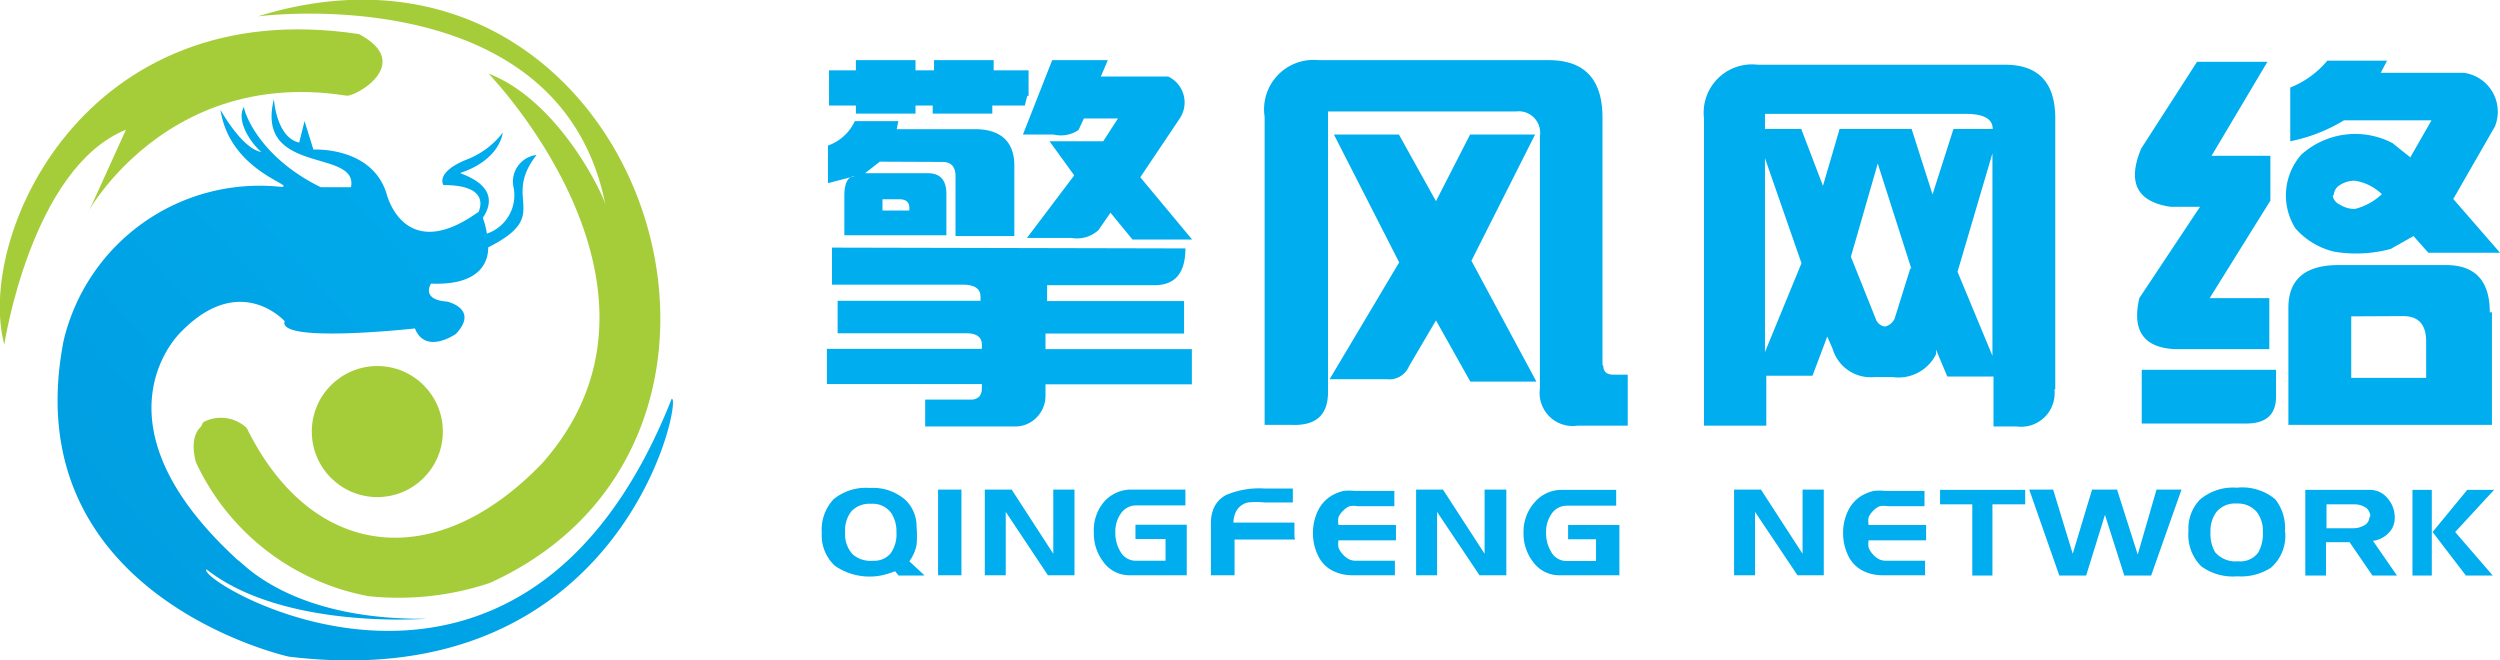 <svg id="Layer_1" data-name="Layer 1" xmlns="http://www.w3.org/2000/svg" viewBox="0 0 93.09 24.58"><defs><style>.cls-1{fill:#00adee}.cls-1,.cls-2,.cls-3{fill-rule:evenodd}.cls-2{fill:url(#GradientFill_1)}.cls-3,.cls-4{fill:#a5cd39}</style><linearGradient id="GradientFill_1" x1="452.5" y1="540.32" x2="549.6" y2="452.89" gradientUnits="userSpaceOnUse"><stop offset="0" stop-color="#0058a8"/><stop offset="1" stop-color="#00adee"/></linearGradient></defs><title>qingfeng</title><path class="cls-1" d="M558.89 455.51v1.38h4.87q.66 0 .66.45v.15h-5.32v1.21h4.79c.38 0 .58.14.58.42v.16h-5.77v1.31h5.77v.19a.45.45 0 0 1-.09.27.43.43 0 0 1-.32.12h-1.7v1h3.35a1.1 1.1 0 0 0 .84-.38 1.13 1.13 0 0 0 .29-.74v-.45h5.45v-1.31h-5.45v-.58H572v-1.21h-5.1v-.59h4q1.15 0 1.15-1.37zm2.51-1.8c.25 0 .37.11.37.32v.1h-1v-.42zm10-4.57h-2.5l.26-.61h-2.07L566 451.3h1.15a1.15 1.15 0 0 0 .92-.17l.2-.43h1.27l-.55.85h-2l.92 1.27-1.76 2.33h1.66a1.18 1.18 0 0 0 1-.29l.45-.65.82 1h2.22l-1.93-2.32 1.47-2.19a1.07 1.07 0 0 0-.43-1.56zm-5.24.72l-.09.36h-1.21v.3h-2.22v-.3H562v.3h-2.22v-.3h-1v-1.31h1v-.38H562v.38h.69v-.38h2.22v.38h1.3v.95zm-3.16 2.46c.33 0 .49.18.49.53v2.23h2.19v-2.62c0-.9-.51-1.36-1.47-1.36h-2.91l.06-.3h-1.62a1.73 1.73 0 0 1-1 .91v1.4l1-.26c-.26 0-.39.26-.39.74v1.46h3.8v-1.54c0-.51-.23-.77-.69-.77h-2.34l.55-.43zm24.58 7.57v-9.22q0-2.14-2-2.14H577a1.84 1.84 0 0 0-2 2.11v11.47h1q1.34.06 1.36-1.18v-10.49h7a.8.8 0 0 1 .89.92v9.4a1.23 1.23 0 0 0 1.4 1.38h1.87v-1.9h-.55c-.24 0-.36-.12-.36-.34zM582.7 456l2.42 4.5h-2.46l-1.28-2.28-1 1.7a.8.8 0 0 1-.84.49h-2.12l2.59-4.35-2.43-4.76H580l1.38 2.48 1.27-2.48h2.42l-2.37 4.7zm21.74 4.77V450.7q0-2-1.87-2h-9.21a1.8 1.8 0 0 0-2 2v11.44h2.32v-1.86h1.72l.55-1.46.2.46a1.48 1.48 0 0 0 1.57 1.05h.66a1.56 1.56 0 0 0 1.62-.85v-.17l.42 1h1.72v1.86h.86a1.25 1.25 0 0 0 1.41-1.37zm-5.4-4.48l-.58 1.86a.53.53 0 0 1-.36.3.42.42 0 0 1-.33-.25l-.94-2.35 1-3.47 1.25 3.91zm-4.05-.2l-1.36 3.31v-7.22l1.36 3.91zm0-5h-1.36v-.56h7.48q1 0 1 .56h-1.46l-.78 2.44-.78-2.44h-2.68l-.62 2.12-.81-2.12zm7.09 8.4l-1.28-3.08 1.3-4.41v7.54zm18.54-1.57q0-1.76-1.63-1.76h-4q-1.89 0-1.87 1.63v4.32h7.58v-4.19zm-3.23.14q.86 0 .86.94v1.36h-2.79v-2.29zm-5.84 4q1.11 0 1.11-1v-1h-5v2zm-1.36-4.67l2.26-3.63v-1.67h-2.19l2.08-3.5h-2.62l-2.08 3.23q-.79 1.89 1.09 2.17h1.1l-2.26 3.4q-.42 1.81 1.31 1.9h3.53v-1.9zm6.62-8.84h-2.24a3.48 3.48 0 0 1-1.38 1v2a6.12 6.12 0 0 0 2-.78h3.26l-.79 1.38-.66-.53a3 3 0 0 0-3.4.43 2.3 2.3 0 0 0-.22 2.74 2.77 2.77 0 0 0 1.44.87 4.94 4.94 0 0 0 2.11-.1l.85-.48.55.62H621l-1.74-2 1.55-2.7a1.46 1.46 0 0 0-1.17-2h-3.08l.25-.48zm-2 5a.46.46 0 0 1 .23-.37 1 1 0 0 1 .56-.16 1.85 1.85 0 0 1 1 .5 2.26 2.26 0 0 1-1 .55 1 1 0 0 1-.56-.16.45.45 0 0 1-.27-.33zm-52.52 14.17h-.92l-.13-.16a3.61 3.61 0 0 1-.48.15 2.28 2.28 0 0 1-1.76-.35 1.54 1.54 0 0 1-.49-1.23 1.65 1.65 0 0 1 .44-1.25 1.89 1.89 0 0 1 1.35-.42 1.83 1.83 0 0 1 1.34.46 1.37 1.37 0 0 1 .4 1 3.7 3.7 0 0 1 0 .66 1.55 1.55 0 0 1-.27.61l.56.52zm-1-1.61a1.24 1.24 0 0 0-.19-.71.85.85 0 0 0-.76-.35.92.92 0 0 0-.72.27 1.13 1.13 0 0 0-.24.78 1.1 1.1 0 0 0 .28.83 1 1 0 0 0 .75.24.8.8 0 0 0 .66-.27 1.22 1.22 0 0 0 .22-.79zm2.42 1.6h-.87v-3.19h.87v3.19zm4.22 0h-1l-1.57-2.36v2.36h-.78v-3.19h1l1.55 2.39v-2.39h.79v3.19zm4.26 0H570a1.19 1.19 0 0 1-1-.49 1.74 1.74 0 0 1-.36-1.1A1.64 1.64 0 0 1 569 465a1.34 1.34 0 0 1 1.05-.48h2v.59h-1.83a.68.68 0 0 0-.58.31 1.16 1.16 0 0 0-.2.69 1.34 1.34 0 0 0 .19.72.65.65 0 0 0 .58.34h1.1v-.81h-1.12v-.53h1.91v1.88zm3.94-1.33h-2.25v1.33H573v-2a1.34 1.34 0 0 1 .07-.4 1 1 0 0 1 .5-.59 3.16 3.16 0 0 1 1.42-.24h1.06v.52H575a2.89 2.89 0 0 0-.62 0 .65.65 0 0 0-.44.33.89.89 0 0 0-.1.42h2.27v.53zm3.72 1.33h-1.59a1.61 1.61 0 0 1-.71-.16 1.2 1.2 0 0 1-.56-.57 1.88 1.88 0 0 1-.19-.85 1.84 1.84 0 0 1 .19-.83 1.3 1.3 0 0 1 .57-.59 1.68 1.68 0 0 1 .38-.14 1.94 1.94 0 0 1 .42 0h1.47v.57h-1.36a.85.85 0 0 0-.31 0 .71.71 0 0 0-.24.17.75.75 0 0 0-.17.24.78.78 0 0 0 0 .29h2.14v.57h-2.14a.81.81 0 0 0 0 .27.77.77 0 0 0 .15.24.85.85 0 0 0 .23.19.59.59 0 0 0 .28.06h1.44v.55zm4.15 0h-1l-1.58-2.36v2.36h-.78v-3.19h1l1.55 2.39v-2.39h.81v3.19zm4.26 0H586a1.2 1.2 0 0 1-1-.49 1.74 1.74 0 0 1-.36-1.1 1.64 1.64 0 0 1 .4-1.11 1.33 1.33 0 0 1 1.05-.48h2v.59h-1.83a.68.68 0 0 0-.58.31 1.16 1.16 0 0 0-.2.69 1.34 1.34 0 0 0 .19.72.65.65 0 0 0 .58.34h1.09v-.81h-1.04v-.53h1.91v1.88zm7.58 0h-1l-1.58-2.36v2.36h-.78v-3.19h1l1.55 2.39v-2.39h.79v3.19zm3.8 0H598a1.62 1.62 0 0 1-.71-.16 1.2 1.2 0 0 1-.56-.57 1.89 1.89 0 0 1-.19-.85 1.84 1.84 0 0 1 .19-.83 1.3 1.3 0 0 1 .57-.59 1.68 1.68 0 0 1 .38-.14 1.94 1.94 0 0 1 .42 0h1.47v.57h-1.36a.85.85 0 0 0-.31 0 .72.72 0 0 0-.24.17.75.75 0 0 0-.17.24.78.78 0 0 0 0 .29h2.14v.57h-2.14a.8.8 0 0 0 0 .27.77.77 0 0 0 .15.24.84.84 0 0 0 .23.19.59.59 0 0 0 .28.06h1.44v.55zm3.68-2.64h-1.22v2.65h-.75v-2.65h-1.2v-.54h3.17v.54zm5.82-.55l-1.13 3.2h-1l-.72-2.26-.7 2.26h-1l-1.12-3.2h.89l.73 2.39.72-2.39h.93l.77 2.42.7-2.42zm3.86 1.58a1.57 1.57 0 0 1-.53 1.33 2.05 2.05 0 0 1-1.25.32 2 2 0 0 1-1.34-.37 1.65 1.65 0 0 1-.48-1.32 1.55 1.55 0 0 1 .42-1.16 1.9 1.9 0 0 1 1.38-.45 1.92 1.92 0 0 1 1.43.43 1.71 1.71 0 0 1 .36 1.21zm-.83 0a1.14 1.14 0 0 0-.23-.75.93.93 0 0 0-.76-.31.88.88 0 0 0-.75.33 1.17 1.17 0 0 0-.21.72 1.37 1.37 0 0 0 .17.76 1 1 0 0 0 .86.34.82.82 0 0 0 .75-.33 1.43 1.43 0 0 0 .17-.77zm5 1.62h-.92l-.85-1.24h-.88v1.24h-.77v-3.19h2.39a.85.85 0 0 1 .67.31 1.07 1.07 0 0 1 .27.73.78.78 0 0 1-.23.57 1 1 0 0 1-.58.29l.9 1.3zm-1-2.19a.4.4 0 0 0-.17-.34.78.78 0 0 0-.46-.12h-1v.89h1a.8.8 0 0 0 .39-.1.37.37 0 0 0 .21-.33zm4.61-1l-1.45 1.57 1.4 1.62h-1l-1.24-1.62 1.29-1.57zm-2.32 3.19h-.72v-3.19h.72z" transform="translate(-527.91 -446.29)"/><path class="cls-2" d="M545.89 454.4a3.34 3.34 0 0 1 .15.59 1.51 1.51 0 0 0 1-1.69 1 1 0 0 1 .85-1.24c-1.33 1.69.62 2.22-1.8 3.44 0 .7-.48 1.42-2.13 1.35 0 0-.4.6.6.67 0 0 1.2.27.33 1.2 0 0-1.13.8-1.53-.2 0 0-5.14.57-4.85-.27 0 0-1.66-1.86-3.86.4 0 0-3.56 3.32 2.13 8.51.11 0 1.85 2.22 7 2.17 0 0-5.32.42-8.18-1.84-.47.41 11.73 7.8 17.32-6.35.43-.13-1.78 11.12-14.26 9.6 0 0-10.24-2.26-8.38-11.77a7.5 7.5 0 0 1 8.11-5.72c.57-.05-1.92-.57-2.27-2.87 0 0 .79 1.44 1.52 1.57-.42-.36-.95-1.19-.64-1.69-.06 0 .41 1.8 2.85 3h1.13c.28-1.46-3.58-.42-2.87-3.28 0 0 .08 1.42.94 1.62l.2-.8.33 1.06s2.19-.13 2.73 1.66c0 0 .6 2.46 3.12.86l.3-.2c.16-.38.15-1-1.31-1 0 0-.32-.47.87-.95a3.07 3.07 0 0 0 1.34-1s-.08 1-1.58 1.5c-.05.03 1.66.44.84 1.67z" transform="translate(-527.91 -446.29)"/><path class="cls-3" d="M535.4 462.17c-.25.23-.37.64-.2 1.32a8.87 8.87 0 0 0 6.44 5 10.73 10.73 0 0 0 4.5-.49c12.2-5.52 5.48-25.47-8.63-21.1 0 0 11.25-1.5 12.94 7-.06-.31-1.7-3.85-4.35-4.87 0 0 7.77 8 2 14.51-4 4.16-8.6 3.57-11-1.31a1.4 1.4 0 0 0-1.54-.26l-.09.05z" transform="translate(-527.91 -446.29)"/><path class="cls-3" d="M528.07 459.12s1-6.57 4.53-8l-1.24 2.73c-1 2.1 1.78-5.2 9.44-4 .27.09 2.58-1.17.48-2.29-10.28-1.56-14.28 7.6-13.21 11.56z" transform="translate(-527.91 -446.29)"/><circle class="cls-4" cx="14.05" cy="16.07" r="2.44"/></svg>